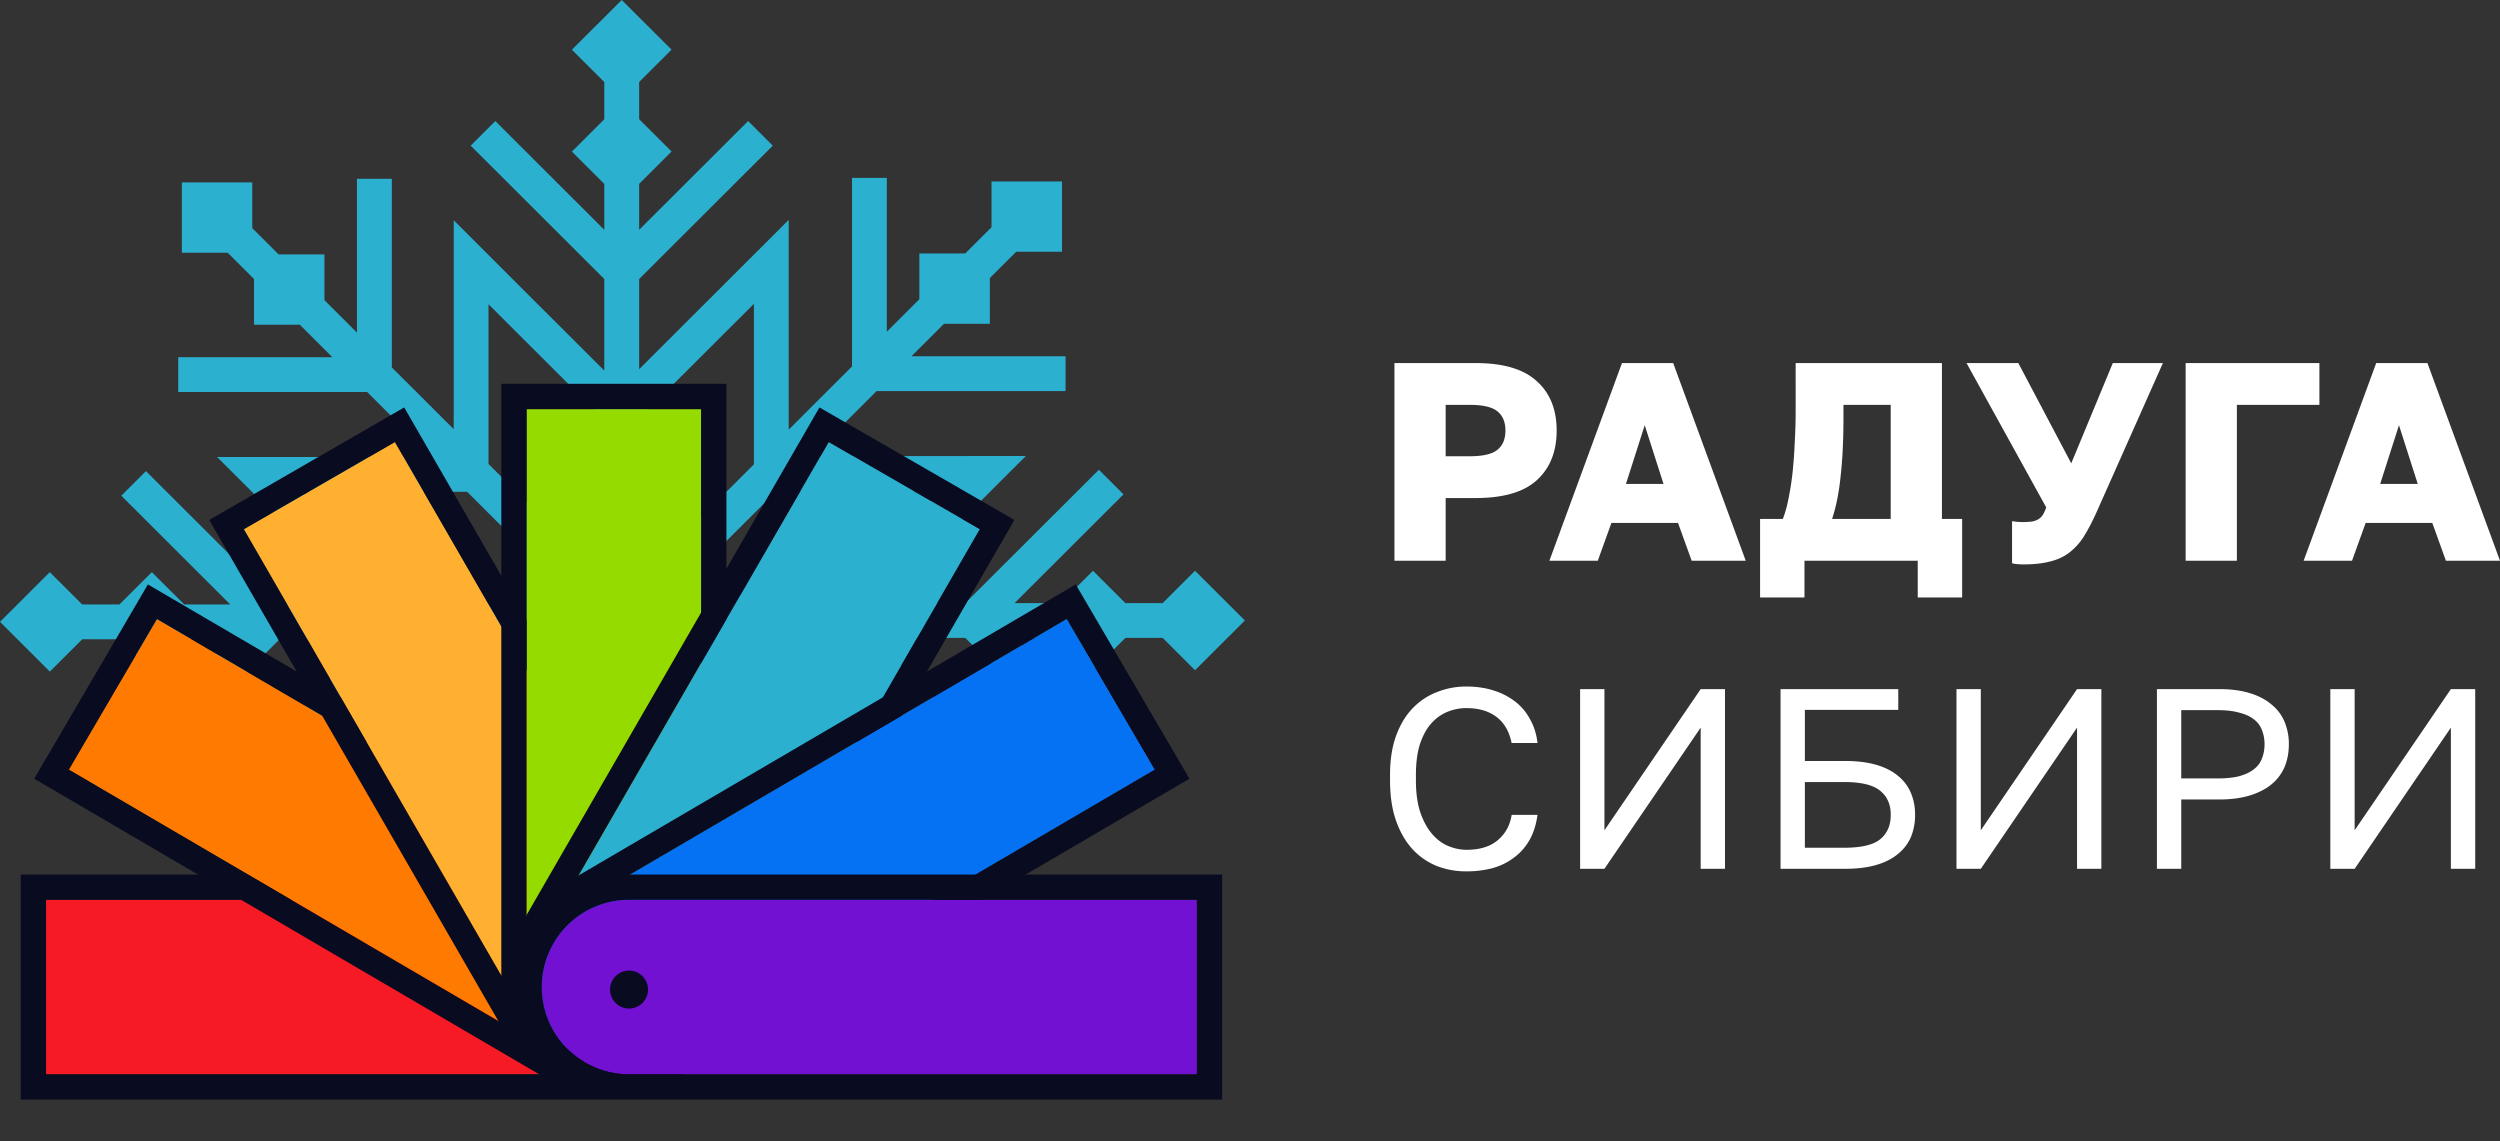<svg width="241" height="110" viewBox="0 0 241 110" fill="none" xmlns="http://www.w3.org/2000/svg"><rect x="0" y="0" width="241" height="110" fill="#333333" stroke="none"/><path d="M134.424 35h7.819c2.67 0 4.636.58 5.898 1.742 1.28 1.144 1.92 2.732 1.92 4.764 0 2.033-.64 3.63-1.92 4.791-1.262 1.144-3.228 1.715-5.898 1.715h-2.881v6.044h-4.938V35zm7.27 8.983c1.262 0 2.149-.208 2.661-.626.512-.417.768-1.034.768-1.85 0-.818-.256-1.435-.768-1.852-.512-.417-1.399-.626-2.661-.626h-2.332v4.954h2.332zm20.067 6.425h-6.419l-1.317 3.648h-4.664L156.357 35h4.938l6.995 19.056h-5.212l-1.317-3.648zm-5.02-3.757h3.621l-1.81-5.662-1.811 5.662zm12.931 3.376h2.194c.238-.617.43-1.325.577-2.124a26.89 26.89 0 0 0 .384-2.586c.091-.925.155-1.869.192-2.83.055-.98.082-1.934.082-2.86V35h14.101v15.027h1.948v7.567h-4.28v-3.538h-10.919v3.538h-4.279v-7.567zm12.592 0V39.029h-4.554v1.143c0 2.214-.092 4.129-.275 5.744-.164 1.597-.438 2.967-.823 4.11h5.652zm12.797 4.383c-.202 0-.403-.01-.604-.028a3.504 3.504 0 0 1-.494-.081v-4.057l.439.055a7.283 7.283 0 0 0 1.509-.027 1.84 1.84 0 0 0 .631-.245 1.35 1.35 0 0 0 .412-.436c.109-.181.21-.408.301-.68L189.574 35h4.993l5.102 9.664L203.675 35h4.828l-6.419 14.428c-.421.925-.833 1.706-1.235 2.34a5.948 5.948 0 0 1-1.399 1.525c-.53.4-1.152.68-1.865.844-.695.182-1.537.272-2.524.272zM210.697 35h12.893v4.029h-7.955v15.027h-4.938V35zm23.774 15.408h-6.42l-1.316 3.648h-4.664L229.066 35h4.938L241 54.056h-5.212l-1.317-3.648zm-5.021-3.757h3.622l-1.811-5.662-1.811 5.662zM141.357 84a7.899 7.899 0 0 1-2.793-.495 6.541 6.541 0 0 1-2.344-1.584c-.682-.726-1.222-1.641-1.621-2.747-.399-1.105-.599-2.425-.599-3.96v-.494c0-1.485.2-2.764.599-3.836.399-1.073.939-1.955 1.621-2.648a6.408 6.408 0 0 1 2.344-1.535 7.564 7.564 0 0 1 2.793-.52c.948 0 1.812.125 2.594.372a6.59 6.59 0 0 1 2.095 1.064 5.333 5.333 0 0 1 1.446 1.708c.383.676.624 1.443.724 2.301h-2.494c-.233-1.122-.724-1.963-1.472-2.524-.748-.56-1.712-.841-2.893-.841a4.82 4.82 0 0 0-1.795.346 4.233 4.233 0 0 0-1.572 1.114c-.449.495-.814 1.155-1.097 1.98-.266.824-.399 1.83-.399 3.019v.495c0 1.254.15 2.31.449 3.167.299.842.682 1.526 1.147 2.054.466.528.989.908 1.571 1.139a4.586 4.586 0 0 0 1.696.346c1.297 0 2.311-.313 3.043-.94.731-.627 1.172-1.435 1.322-2.425h2.494c-.133.957-.399 1.781-.799 2.474a5.501 5.501 0 0 1-1.521 1.683 6.147 6.147 0 0 1-2.07.99 9.828 9.828 0 0 1-2.469.297zm10.966-17.57h2.344v13.61l9.278-13.61h2.344v17.322h-2.344v-13.61l-9.278 13.61h-2.344V66.43zm19.322 0h11.348v2.004h-9.004v4.925h3.891c1.147 0 2.145.123 2.993.37.848.248 1.546.603 2.095 1.065a4.188 4.188 0 0 1 1.247 1.658c.266.627.399 1.328.399 2.104a5.52 5.52 0 0 1-.399 2.128 4.23 4.23 0 0 1-1.247 1.633c-.549.462-1.247.817-2.095 1.064-.848.248-1.846.371-2.993.371h-6.235V66.43zm6.11 15.293c1.663 0 2.827-.272 3.492-.816.682-.561 1.022-1.345 1.022-2.351 0-1.007-.34-1.782-1.022-2.327-.665-.56-1.829-.841-3.492-.841h-3.766v6.335h3.766zm10.85-15.293h2.344v13.61l9.278-13.61h2.344v17.322h-2.344v-13.61l-9.278 13.61h-2.344V66.43zm19.322 0h5.986c1.147 0 2.145.131 2.993.395.847.264 1.546.635 2.094 1.114a4.141 4.141 0 0 1 1.247 1.683 5.52 5.52 0 0 1 .399 2.128c0 .775-.133 1.493-.399 2.153A4.373 4.373 0 0 1 219 75.586c-.548.462-1.247.825-2.094 1.089-.848.264-1.846.396-2.993.396h-3.641v6.681h-2.345V66.43zm5.861 8.611c.831 0 1.53-.074 2.095-.222.582-.165 1.047-.388 1.397-.669.365-.28.623-.626.773-1.039.166-.412.249-.866.249-1.361s-.083-.949-.249-1.361a2.272 2.272 0 0 0-.773-1.04c-.35-.28-.815-.495-1.397-.643-.565-.165-1.264-.247-2.095-.247h-3.516v6.582h3.516zm10.856-8.611h2.344v13.61l9.277-13.61h2.345v17.322h-2.345v-13.61l-9.277 13.61h-2.344V66.43z" fill="#fff"/><g clip-path="url(#a)"><path d="M105.365 64.61l3.123-3.117h3.591l3.123 3.118 4.804-4.795-4.804-4.794-3.123 3.118h-3.591l-3.123-3.118-3.124 3.118h-4.436l10.503-10.483-2.377-2.372-12.88 12.855h-8.363l14.205-14.178H78.23l6.278-6.266h18.213v-3.354H87.867l3.136-3.13h4.418v-4.409l2.54-2.534h4.417v-6.775h-6.795v4.41l-2.539 2.533h-4.418v4.41l-3.136 3.13v-14.83h-3.354v18.177l-6.104 6.092v-20.22L61.615 35.59v-8.694l12.88-12.855-2.377-2.372-10.503 10.483v-4.428l3.123-3.118-3.123-3.117V7.906l3.123-3.118L59.935 0 55.13 4.794l3.124 3.118v3.583l-3.124 3.118 3.124 3.117v4.428L47.75 11.668l-2.377 2.373 12.88 12.855v8.831L43.739 21.233v20.14l-5.968-5.956V17.239h-3.36v14.824l-3.136-3.13v-4.409h-4.418l-2.539-2.534v-4.409H17.53v6.782h4.418l2.538 2.533v4.41h4.418l3.136 3.13H17.18v3.353h18.213l6.279 6.266H20.926L35.17 58.27h-8.22L14.07 45.415l-2.377 2.372L22.195 58.27H17.76l-3.124-3.117-3.123 3.117h-3.59l-3.124-3.117L0 59.947l4.804 4.794 3.123-3.117h3.59l3.124 3.117 3.124-3.117h4.437L11.698 72.106l2.377 2.373 12.88-12.855h8.712L20.97 76.285h20.31l-5.793 5.781H17.273v3.354h14.854l-3.137 3.13h-4.417v4.41l-2.54 2.533h-4.417v6.781h6.795v-4.409l2.538-2.534h4.418v-4.409l3.137-3.13v14.824h3.36V84.44l5.967-5.956v20.568l14.554-14.525v8.34l-12.88 12.855 2.377 2.372 10.503-10.482v4.427l-3.123 3.118 3.123 3.117v3.584l-3.123 3.117 4.803 4.794 4.804-4.794-3.124-3.117v-3.584l3.124-3.117-3.124-3.118v-4.427l10.504 10.482 2.377-2.372-12.88-12.855v-8.21l14.386 14.358v-20.76l6.104 6.092v18.177h3.36V87.7l3.136 3.13v4.41h4.418l2.539 2.533v4.409h6.795v-6.781h-4.418l-2.539-2.534v-4.41H91.11l-3.136-3.13h14.853v-3.353H84.613l-5.793-5.781h20.117l-14.735-14.7h8.849l12.88 12.855 2.377-2.372-10.504-10.483h4.437l3.124 3.118zM72.772 90.918L61.752 79.92v-7.887l2.426-2.422h3.292l5.302 5.29v16.017zM47.192 75.13l5.431-5.422h3.429l2.327 2.323v7.75L47.185 90.954V75.131h.006zm25.48-30.362l-5.301 5.291h-3.43l-2.326-2.322v-7.41l11.063-11.035V44.77h-.006zm-9.62 18.06v4.266l-2.987-2.981-3.024 3.018v-4.21h-4.275l2.987-2.981-3.024-3.019h4.219v-4.26l2.987 2.975 3.024-3.018v4.21h4.275l-2.98 2.975 3.023 3.018h-4.225v.006zm9.122-4.69l-2.427-2.421v-3.286l5.128-5.117h15.91L79.94 58.14h-7.766zM58.254 47.73l-2.426 2.422H52.53l-5.438-5.427V29.33l11.156 11.134v7.266h.007zm-8.095 4.795v3.421l-2.327 2.323h-7.903L29.04 47.408h15.992l5.127 5.118zm-2.333 9.097l2.426 2.423v3.285l-5.612 5.601H29.077L40.41 61.623h7.417zm22.015 5.614v-3.421l2.327-2.323h7.28L90.817 72.84h-15.37l-5.606-5.602z" fill="#2CB0CF"/></g><path d="M4.438 86.74h54.739a8.412 8.412 0 0 1 0 16.824H4.438V86.74z" fill="#F61A25"/><path fill-rule="evenodd" clip-rule="evenodd" d="M2 84.302h57.177c5.992 0 10.85 4.858 10.85 10.85 0 5.993-4.858 10.85-10.85 10.85H2v-21.7zm2.438 2.438v16.824h54.739a8.412 8.412 0 1 0 0-16.824H4.438z" fill="#090B20"/><path d="M6.633 74.196l47.242 27.65a8.413 8.413 0 0 0 8.498-14.52L15.13 59.676l-8.498 14.52z" fill="#FF7A00"/><path fill-rule="evenodd" clip-rule="evenodd" d="M3.297 75.068l49.346 28.882c5.172 3.027 11.818 1.288 14.845-3.884 3.027-5.171 1.288-11.818-3.883-14.844L14.258 56.34 3.297 75.068zm3.336-.873l8.498-14.52 47.242 27.65a8.412 8.412 0 0 1-8.498 14.521L6.633 74.196z" fill="#090B20"/><path d="M23.5 51.016l27.356 47.412A8.412 8.412 0 0 0 65.43 90.02L38.07 42.608 23.5 51.016z" fill="#FFB030"/><path fill-rule="evenodd" clip-rule="evenodd" d="M20.169 50.123l28.576 49.524c2.995 5.19 9.63 6.97 14.82 3.975 5.19-2.995 6.97-9.63 3.976-14.82L38.965 39.277 20.169 50.123zm3.33.893l14.573-8.408L65.428 90.02a8.412 8.412 0 0 1-14.572 8.408L23.498 51.016z" fill="#090B20"/><path d="M67.589 39.438v54.739a8.412 8.412 0 0 1-16.824 0V39.438h16.824z" fill="#95DB00"/><path fill-rule="evenodd" clip-rule="evenodd" d="M70.027 37v57.177c0 5.992-4.858 10.85-10.85 10.85s-10.85-4.858-10.85-10.85V37h21.7zm-2.438 2.438H50.765v54.739a8.412 8.412 0 0 0 16.824 0V39.438z" fill="#090B20"/><path d="M94.46 51.016L67.103 98.428a8.412 8.412 0 0 1-14.572-8.408l27.357-47.412 14.572 8.408z" fill="#2CB0CF"/><path fill-rule="evenodd" clip-rule="evenodd" d="M97.79 50.123L69.216 99.647c-2.995 5.19-9.63 6.97-14.82 3.975-5.191-2.995-6.97-9.63-3.976-14.82l28.576-49.525L97.79 50.123zm-3.33.893l-14.572-8.408L52.531 90.02a8.412 8.412 0 0 0 14.572 8.408L94.46 51.016z" fill="#090B20"/><path d="M111.327 74.196l-47.242 27.65a8.413 8.413 0 0 1-8.498-14.52l47.242-27.65 8.498 14.52z" fill="#0472F3"/><path fill-rule="evenodd" clip-rule="evenodd" d="M114.663 75.068L65.317 103.95c-5.172 3.027-11.818 1.288-14.845-3.884-3.027-5.171-1.289-11.818 3.883-14.844l49.346-28.882 10.962 18.728zm-3.336-.873l-8.498-14.52-47.242 27.65a8.412 8.412 0 0 0 8.498 14.521l47.242-27.65z" fill="#090B20"/><path d="M52.228 95.152a8.412 8.412 0 0 1 8.412-8.412h54.739v16.824H60.64a8.412 8.412 0 0 1-8.412-8.412z" fill="#7211D2"/><path fill-rule="evenodd" clip-rule="evenodd" d="M117.817 84.302v21.7H60.64c-5.992 0-10.85-4.857-10.85-10.85 0-5.992 4.858-10.85 10.85-10.85h57.177zM60.64 86.74a8.412 8.412 0 1 0 0 16.824h54.739V86.74H60.64z" fill="#090B20"/><path d="M62.469 95.396a1.829 1.829 0 1 1-3.658 0 1.829 1.829 0 0 1 3.658 0z" fill="#090B20"/><defs><clipPath id="a"><path fill="#fff" d="M0 0h120v74H0z"/></clipPath></defs></svg>